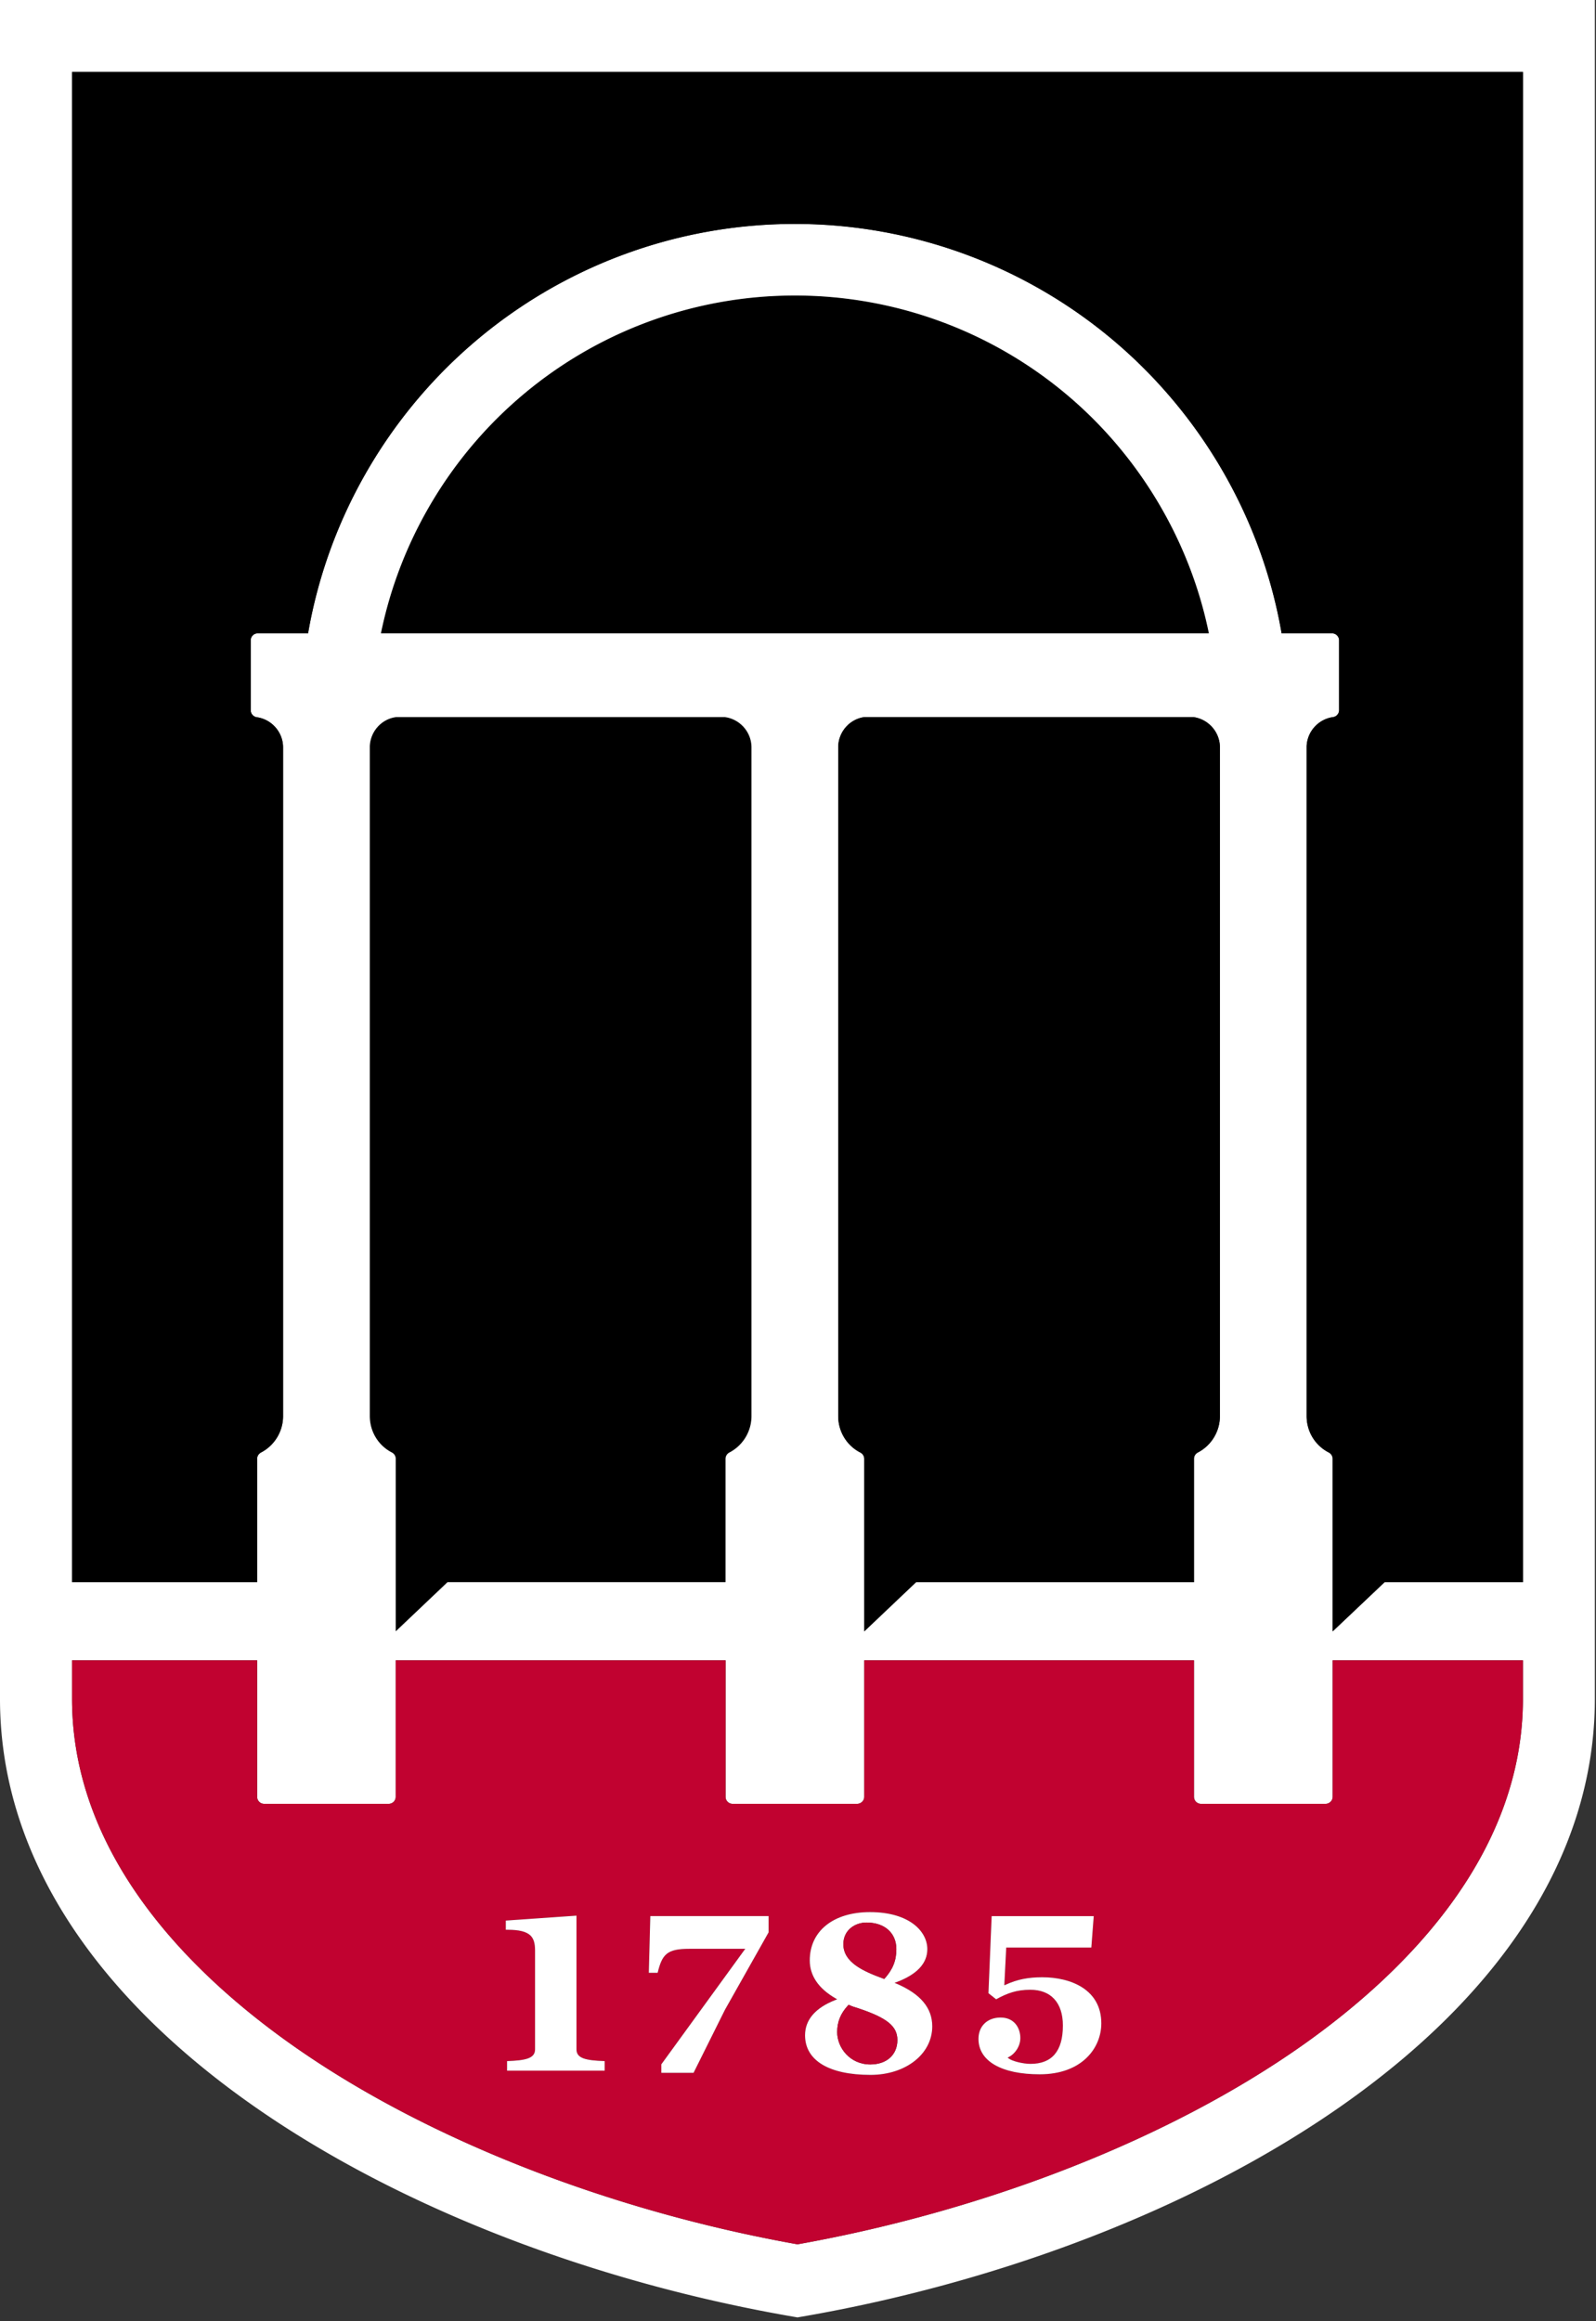 <svg xmlns="http://www.w3.org/2000/svg" xml:space="preserve" viewBox="0 0 359 522"><rect x="0" y="0" width="359" height="522" fill="#333333" stroke="none"/><path d="M169.038 168.083v150.385a9.23 9.23 0 0 1-4.979 8.204c-.516.284-.851.8-.851 1.393v27.76H100.67l-11.661 11.068V328.09c0-.593-.31-1.135-.851-1.419-3.07-1.574-4.979-4.721-4.979-8.204V167.8c.155-3.354 2.657-6.089 5.882-6.527h74.019c3.378.464 5.958 3.38 5.958 6.81m102.889-25.644H85.68c4.154-20.33 15.067-39.035 30.83-52.708 17.26-15.015 39.396-23.271 62.28-23.271a94.97 94.97 0 0 1 62.306 23.271c15.738 13.673 26.677 32.378 30.831 52.708"/><path fill="#fff" d="M0 0v382.039c0 72.884 91.175 124.173 179.384 139.137 88.208-14.964 179.358-66.253 179.358-139.137V0zm342.566 382.039c0 35.578-27.064 62.074-49.741 78.043-29.618 20.846-70.82 37.048-113.44 44.659-42.621-7.611-83.823-23.813-113.44-44.659-22.704-15.97-49.741-42.466-49.741-78.043v-8.643h41.64v30.701c0 .877.696 1.574 1.574 1.574h28.018c.877 0 1.574-.697 1.574-1.574v-30.701h74.199v30.701c0 .877.697 1.574 1.574 1.574H192.8c.877 0 1.6-.697 1.6-1.574v-30.701h74.174v30.701c0 .877.697 1.574 1.574 1.574h28.018c.877 0 1.6-.697 1.6-1.574v-30.701h42.801v8.643zm-149.044-55.366c-3.07-1.574-4.979-4.721-4.979-8.204V167.8c.155-3.354 2.657-6.089 5.882-6.527h74.019c3.38.464 5.96 3.38 5.96 6.811v150.385a9.23 9.23 0 0 1-4.979 8.204c-.516.284-.851.8-.851 1.393v27.76h-62.512l-11.661 11.068v-38.803a1.61 1.61 0 0 0-.879-1.418M85.68 142.439c4.154-20.33 15.067-39.035 30.83-52.708 17.26-15.015 39.396-23.271 62.28-23.271a94.97 94.97 0 0 1 62.306 23.271c15.738 13.674 26.677 32.378 30.83 52.708zm3.38 18.834h74.019c3.38.464 5.96 3.38 5.96 6.811v150.385a9.23 9.23 0 0 1-4.979 8.204c-.516.284-.851.8-.851 1.393v27.76H100.67l-11.661 11.068v-38.803c0-.593-.31-1.135-.851-1.419-3.07-1.574-4.979-4.721-4.979-8.204V167.8c.154-3.354 2.656-6.089 5.881-6.527m253.506 194.554h-31.14v.026l-11.661 11.042v-38.803a1.63 1.63 0 0 0-.851-1.419c-3.096-1.574-5.005-4.721-5.005-8.204V167.8a6.92 6.92 0 0 1 5.934-6.527 1.58 1.58 0 0 0 1.367-1.548v-15.711a1.58 1.58 0 0 0-1.574-1.574h-11.352c-4.334-25.077-17.337-48.09-36.635-64.86a111.13 111.13 0 0 0-72.858-27.219 111 111 0 0 0-72.832 27.219c-19.298 16.77-32.327 39.783-36.661 64.86H57.972c-.877 0-1.574.697-1.574 1.574v15.711c0 .774.568 1.445 1.341 1.574 3.38.464 5.934 3.38 5.934 6.785v150.385a9.23 9.23 0 0 1-4.979 8.204c-.516.284-.851.8-.851 1.393v27.76h-41.64V16.176h326.364v339.651z"/><path d="M274.404 168.083v150.385a9.23 9.23 0 0 1-4.979 8.204c-.516.284-.851.8-.851 1.393v27.76h-62.512l-11.661 11.068V328.09c0-.593-.335-1.135-.877-1.419-3.07-1.574-4.979-4.721-4.979-8.204V167.8c.155-3.354 2.657-6.089 5.882-6.527h74.019c3.378.464 5.958 3.38 5.958 6.81"/><path fill="#c10230" d="M299.764 373.396v30.701c0 .877-.722 1.574-1.6 1.574h-28.018a1.564 1.564 0 0 1-1.574-1.574v-30.701h-74.174v30.701c0 .877-.722 1.574-1.6 1.574H164.78a1.564 1.564 0 0 1-1.574-1.574v-30.701H89.008v30.701c0 .877-.696 1.574-1.574 1.574H59.416a1.564 1.564 0 0 1-1.574-1.574v-30.701h-41.64v8.643c0 35.578 27.038 62.074 49.741 78.043 29.618 20.846 70.82 37.048 113.44 44.659 42.621-7.611 83.823-23.813 113.44-44.659 22.678-15.97 49.741-42.466 49.741-78.043v-8.643zm-163.749 92.285H114.06v-2.142c4.257-.155 6.295-.619 6.295-2.657v-22.188c0-1.677-.31-2.683-1.032-3.406-.929-.877-2.502-1.29-5.16-1.29h-.387v-2.064l15.892-1.109v30.056c0 2.038 2.038 2.503 6.347 2.657zm36.867-31.089-9.804 17.389-7.069 14.19h-7.25v-1.909l18.653-25.67.232-.31h-12.59c-5.005 0-6.114 1.212-7.121 5.392h-1.987l.335-12.745h26.599v3.663zm22.936 32.044c-9.365 0-14.732-3.251-14.732-8.901 0-3.483 2.296-6.166 6.837-7.946l.387-.155-.361-.207c-3.844-2.219-5.805-5.108-5.805-8.539 0-6.605 5.315-10.862 13.545-10.862 8.849 0 12.9 4.334 12.9 8.333 0 3.199-2.322 5.676-6.889 7.405l-.49.18.464.18c5.392 2.322 8.024 5.444 8.024 9.598 0 6.218-5.959 10.914-13.88 10.914m38.055-.129c-8.617 0-13.777-2.967-13.777-7.972 0-2.89 2.012-4.799 4.979-4.799 3.07 0 4.437 2.322 4.437 4.618 0 1.935-1.29 3.612-2.58 4.257l-.284.155.258.18c.8.619 3.225 1.212 4.902 1.212 4.824 0 7.275-2.889 7.275-8.617 0-5.134-2.683-8.05-7.327-8.05-3.096 0-5.186.774-7.688 2.142l-1.729-1.367.722-17.337h22.962l-.542 7.069h-19.143l-.413 8.152-.026.336.31-.129c2.58-1.187 5.057-1.677 8.23-1.677 6.424 0 13.287 2.735 13.287 10.371.001 5.522-4.333 11.456-13.853 11.456"/><path d="M342.566 16.176v339.65h-31.14v.026l-11.661 11.042v-38.803a1.63 1.63 0 0 0-.851-1.419c-3.096-1.574-5.005-4.721-5.005-8.204V167.8a6.92 6.92 0 0 1 5.934-6.527 1.58 1.58 0 0 0 1.367-1.548v-15.711a1.58 1.58 0 0 0-1.574-1.574h-11.352c-4.334-25.077-17.337-48.09-36.635-64.86a111.13 111.13 0 0 0-72.858-27.219 111 111 0 0 0-72.832 27.219c-19.298 16.77-32.327 39.783-36.661 64.86H57.972c-.877 0-1.574.697-1.574 1.574v15.711c0 .774.568 1.445 1.341 1.574 3.38.464 5.934 3.38 5.934 6.785v150.385a9.23 9.23 0 0 1-4.979 8.204c-.516.284-.851.8-.851 1.393v27.76h-41.64V16.176z"/><path fill="#fff" d="M136.015 463.539v2.142H114.06v-2.142c4.257-.155 6.295-.619 6.295-2.657v-22.188c0-1.677-.31-2.683-1.032-3.406-.929-.877-2.502-1.29-5.16-1.29h-.387v-2.064l15.892-1.109v30.056c0 2.039 2.039 2.504 6.347 2.658m36.867-32.61v3.663l-9.804 17.389-7.069 14.19h-7.25v-1.909l18.653-25.67.232-.31h-12.59c-5.005 0-6.114 1.212-7.121 5.392h-1.987l.335-12.745zm28.793 15.196-.464-.18.49-.18c4.567-1.729 6.889-4.206 6.889-7.405 0-3.999-4.051-8.333-12.9-8.333-8.23 0-13.545 4.257-13.545 10.862 0 3.431 1.961 6.321 5.805 8.539l.361.207-.387.155c-4.541 1.78-6.837 4.464-6.837 7.946 0 5.65 5.366 8.901 14.732 8.901 7.92 0 13.88-4.695 13.88-10.913-.001-4.155-2.632-7.277-8.024-9.599m-6.76-13.751c4.076 0 6.708 2.348 6.708 5.985 0 2.554-.774 4.515-2.632 6.605l-.103.103-.103-.052c-4.592-1.677-9.081-3.663-9.081-7.766 0-3.198 2.631-4.875 5.211-4.875m.852 31.914c-4.618 0-7.456-3.792-7.456-7.275 0-2.296.774-4.231 2.477-6.037l.077-.103.155.052c.542.258 1.187.49 1.857.671 6.63 2.193 8.978 4.076 8.978 7.198 0 3.327-2.399 5.494-6.088 5.494"/><path fill="#c10230" d="M201.855 458.792c0 3.328-2.399 5.495-6.089 5.495-4.618 0-7.456-3.792-7.456-7.275 0-2.296.774-4.231 2.477-6.037l.077-.103.155.052c.542.258 1.187.49 1.857.671 6.632 2.192 8.979 4.076 8.979 7.197m-.232-20.433c0 2.554-.774 4.515-2.632 6.605l-.103.103-.103-.052c-4.592-1.677-9.081-3.663-9.081-7.766 0-3.199 2.632-4.876 5.212-4.876 4.076.001 6.707 2.349 6.707 5.986"/><path fill="#fff" d="M247.727 455.052c0 5.521-4.334 11.455-13.854 11.455-8.617 0-13.777-2.967-13.777-7.972 0-2.89 2.012-4.799 4.979-4.799 3.07 0 4.437 2.322 4.437 4.618 0 1.935-1.29 3.612-2.58 4.257l-.284.155.258.18c.8.619 3.225 1.212 4.902 1.212 4.824 0 7.275-2.889 7.275-8.617 0-5.134-2.683-8.05-7.327-8.05-3.096 0-5.186.774-7.688 2.142l-1.729-1.367.722-17.337h22.962l-.542 7.069h-19.143l-.413 8.152-.026.336.31-.129c2.58-1.187 5.057-1.677 8.23-1.677 6.425 0 13.288 2.735 13.288 10.372"/></svg>